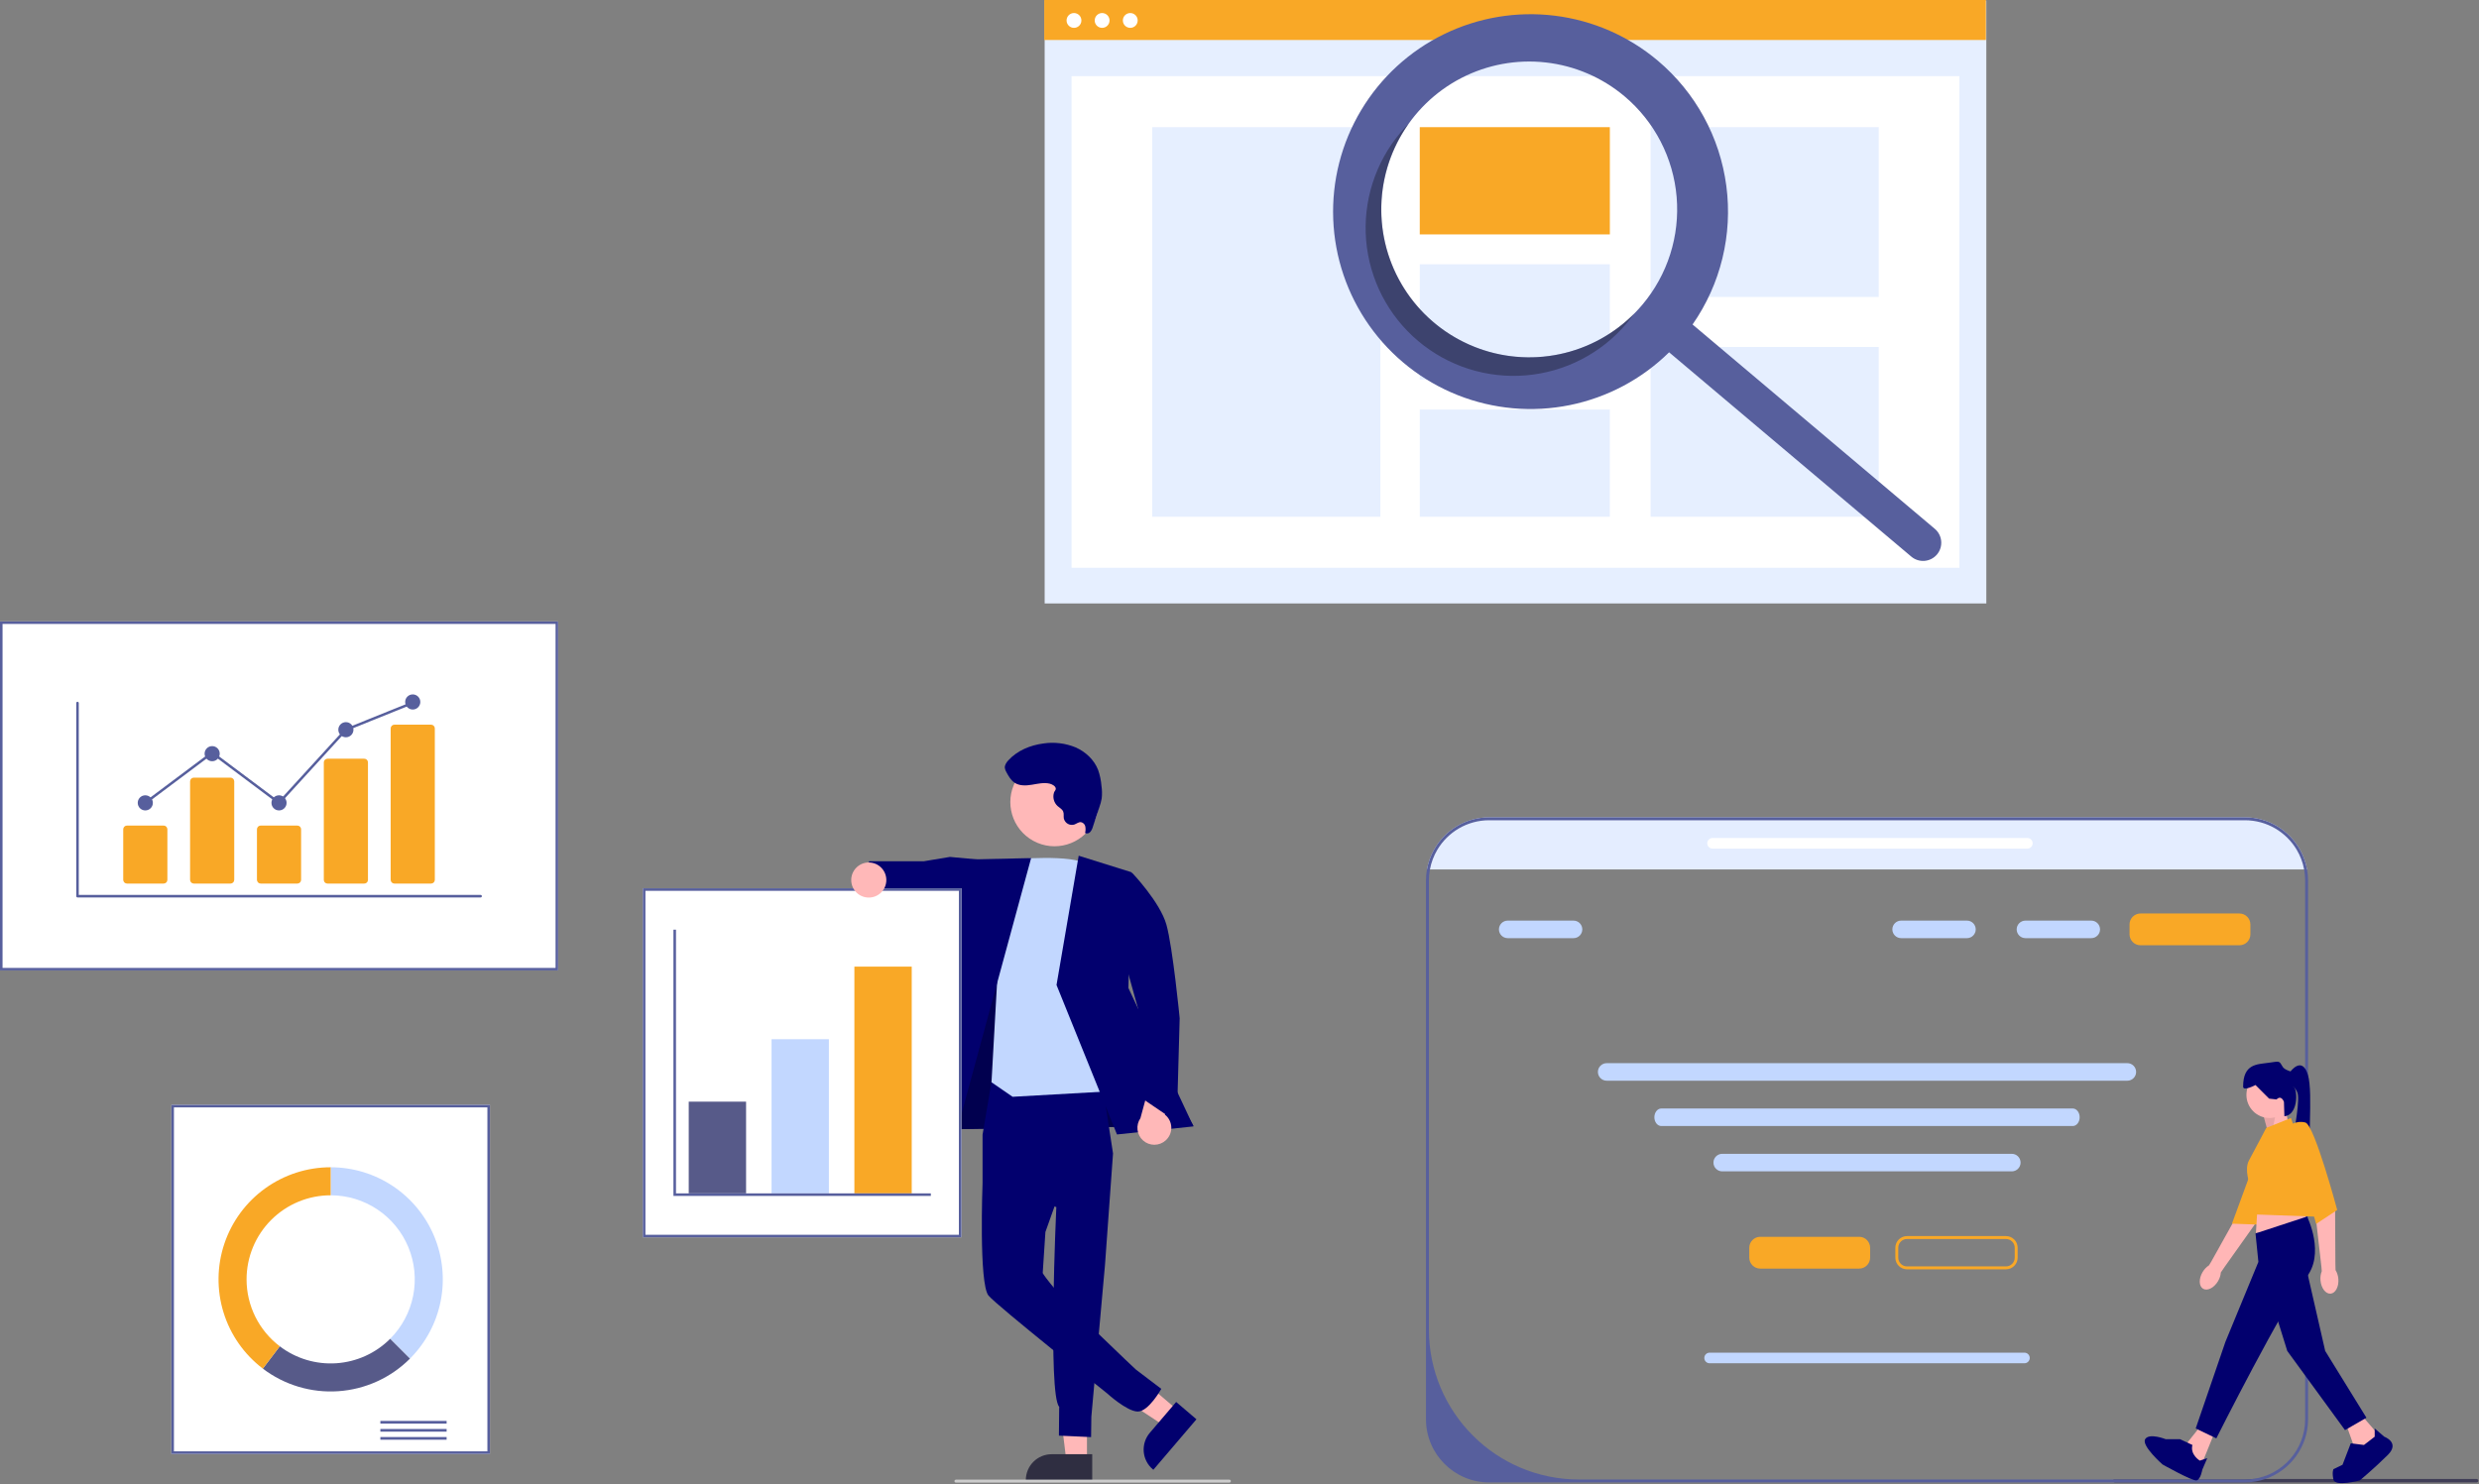 <svg width="1695" height="1015" viewBox="0 0 1695 1015" fill="none" xmlns="http://www.w3.org/2000/svg">
<rect x="0" y="0" width="1695" height="1015" fill="#808080" stroke="none"/>
<path d="M1358.14 0.365H714.275V412.723H1358.14V0.365Z" fill="#E6EFFF"/>
<path d="M1339.73 52.085H732.686V388.328H1339.73V52.085Z" fill="white"/>
<path d="M1357.86 0H714V27.354H1357.86V0Z" fill="#F9A826"/>
<path d="M734.328 19.054C737.128 19.054 739.397 16.785 739.397 13.985C739.397 11.185 737.128 8.915 734.328 8.915C731.528 8.915 729.258 11.185 729.258 13.985C729.258 16.785 731.528 19.054 734.328 19.054Z" fill="white"/>
<path d="M753.57 19.054C756.37 19.054 758.64 16.785 758.64 13.985C758.64 11.185 756.37 8.915 753.57 8.915C750.77 8.915 748.5 11.185 748.5 13.985C748.5 16.785 750.77 19.054 753.57 19.054Z" fill="white"/>
<path d="M772.814 19.054C775.614 19.054 777.884 16.785 777.884 13.985C777.884 11.185 775.614 8.915 772.814 8.915C770.014 8.915 767.744 11.185 767.744 13.985C767.744 16.785 770.014 19.054 772.814 19.054Z" fill="white"/>
<path d="M943.824 86.973H787.844V353.44H943.824V86.973Z" fill="#E6EFFF"/>
<path d="M1100.73 86.973H970.75V160.321H1100.73V86.973Z" fill="#F9A826"/>
<path d="M1100.73 180.747H970.75V259.666H1100.73V180.747Z" fill="#E6EFFF"/>
<path d="M1100.73 280.092H970.75V353.44H1100.73V280.092Z" fill="#E6EFFF"/>
<path d="M1284.57 86.973H1128.59V203.098H1284.57V86.973Z" fill="#E6EFFF"/>
<path d="M1284.57 237.315H1128.59V353.44H1284.57V237.315Z" fill="#E6EFFF"/>
<path d="M1133.58 41.547C1113.58 24.667 1089.1 13.965 1063.12 10.744C1037.15 7.523 1010.8 11.921 987.275 23.404C963.754 34.886 944.077 52.957 930.639 75.418C917.201 97.879 910.582 123.762 911.586 149.917C912.59 176.072 921.174 201.371 936.295 222.736C951.415 244.101 972.419 260.61 996.751 270.256C1021.08 279.901 1047.69 282.266 1073.35 277.063C1099 271.86 1122.58 259.313 1141.24 240.949L1306.85 380.697C1309.37 382.827 1312.64 383.87 1315.92 383.594C1319.21 383.319 1322.26 381.748 1324.39 379.229C1326.52 376.709 1327.56 373.446 1327.29 370.157C1327.01 366.869 1325.44 363.825 1322.92 361.694L1322.9 361.679L1157.28 221.931C1176.52 194.318 1184.76 160.515 1180.37 127.147C1175.99 93.779 1159.3 63.252 1133.58 41.547ZM1122.9 208.474C1110 223.765 1092.85 234.887 1073.63 240.432C1054.41 245.978 1033.97 245.699 1014.91 239.63C995.843 233.562 979.006 221.976 966.526 206.338C954.046 190.701 946.484 171.714 944.795 151.778C943.106 131.842 947.366 111.853 957.038 94.339C966.709 76.825 981.357 62.572 999.129 53.383C1016.9 44.193 1037 40.48 1056.88 42.713C1076.76 44.946 1095.54 53.024 1110.83 65.926C1120.98 74.493 1129.35 84.976 1135.45 96.776C1141.55 108.576 1145.27 121.462 1146.39 134.699C1147.51 147.936 1146.01 161.264 1141.98 173.922C1137.95 186.581 1131.47 198.321 1122.9 208.474Z" fill="#575F9D"/>
<path opacity="0.3" d="M980.355 220.551C960.949 204.174 948.411 181.099 945.231 155.906C942.051 130.714 948.461 105.247 963.189 84.562C961.255 86.51 959.385 88.55 957.58 90.682C949.013 100.834 942.53 112.575 938.5 125.234C934.471 137.892 932.974 151.22 934.095 164.457C935.217 177.694 938.934 190.58 945.036 202.38C951.138 214.18 959.504 224.663 969.656 233.23C979.809 241.796 991.55 248.28 1004.21 252.309C1016.87 256.339 1030.19 257.835 1043.43 256.714C1056.67 255.593 1069.55 251.875 1081.35 245.773C1093.15 239.672 1103.64 231.306 1112.2 221.153C1114.01 219.018 1115.7 216.832 1117.29 214.594C1099.38 232.592 1075.36 243.195 1049.99 244.299C1024.62 245.402 999.762 236.925 980.355 220.551Z" fill="black"/>
<g clip-path="url(#clip0_316_595)">
<path d="M743.208 999.193L729.128 999.192L722.43 944.885L743.21 944.886L743.208 999.193Z" fill="#FFB8B8"/>
<path d="M746.799 1012.84L701.4 1012.84V1012.26C701.401 1007.58 703.263 1003.08 706.576 999.77C709.89 996.457 714.385 994.595 719.071 994.595H719.072L746.8 994.596L746.799 1012.84Z" fill="#2F2E41"/>
<path d="M805.35 964.578L796.211 975.289L750.551 945.133L764.04 929.326L805.35 964.578Z" fill="#FFB8B8"/>
<path d="M818.063 970.706L788.594 1005.24L788.157 1004.87C784.592 1001.83 782.382 997.492 782.012 992.82C781.642 988.148 783.143 983.521 786.185 979.956L786.186 979.955L804.185 958.863L818.063 970.706Z" fill="#02006E"/>
<path d="M643.237 732.117L638.854 772.537L816.024 770.01L738.759 644.114L675.673 641.848L643.237 732.117Z" fill="#02006E"/>
<path opacity="0.28" d="M643.237 732.117L638.854 772.537L816.024 770.01L738.759 644.114L675.673 641.848L643.237 732.117Z" fill="black"/>
<path d="M678.075 739.056L671.82 776.04V809.098L722.25 825.56C722.25 825.56 716.347 953.964 724.217 962.142L724.024 981.885L746.024 982.885L746.203 968.991L755.53 865.135L761.024 788.885L752.117 731.074L678.075 739.056Z" fill="#02006E"/>
<path d="M717.145 770.892L671.82 809.098C671.82 809.098 669.167 878.03 675.903 886.114C681.689 893.057 756.941 952.946 756.941 952.946C756.941 952.946 770.316 965.214 777.811 965.41C785.306 965.605 794.023 949.885 794.023 949.885L776.665 936.696C776.665 936.696 731.696 894.721 718.344 878.03C712.954 871.294 712.954 870.62 712.954 870.62L714.795 842.606L733.32 790.615L717.145 770.892Z" fill="#02006E"/>
<path d="M669.023 587.885L649.481 586.079L631.755 589.033L594.221 589.045L591.023 616.249L625.276 623.914L633.623 619.823L668.418 633.08L669.023 587.885Z" fill="#02006E"/>
<path d="M692.365 587.8C692.365 587.8 733.839 583.914 743.27 591.324C752.701 598.734 772.911 745.59 772.911 745.59L692.365 750.136L677.926 740.201L682.025 666.885L692.365 587.8Z" fill="#C2D7FF"/>
<path d="M705.023 586.885L659.274 587.889L616.621 780.62L650.304 788.031L705.023 586.885Z" fill="#02006E"/>
<path d="M737.547 585.256L773.584 596.535L771.537 675.722L816.025 770.396L763.726 775.905L722.387 673.675L737.547 585.256Z" fill="#02006E"/>
<path d="M796.97 780.013C798.233 778.9 799.238 777.525 799.912 775.983C800.586 774.44 800.914 772.769 800.872 771.086C800.831 769.404 800.421 767.751 799.671 766.244C798.921 764.737 797.851 763.412 796.534 762.364L803.784 737.072L789.489 728.918L779.752 764.778C778.138 767.107 777.433 769.947 777.773 772.761C778.112 775.574 779.472 778.165 781.595 780.043C783.717 781.921 786.454 782.955 789.288 782.949C792.122 782.944 794.855 781.899 796.97 780.013Z" fill="#FFB8B8"/>
<path d="M752.701 598.734L774.024 596.885C774.024 596.885 793.168 616.906 797.523 632.408C801.878 647.911 806.593 696.414 806.593 696.414L804.626 767.369L779.701 750.443L778.029 689.412L752.701 598.734Z" fill="#02006E"/>
<path d="M747.557 563.07C755.564 548.422 750.181 530.057 735.533 522.049C720.885 514.042 702.519 519.426 694.512 534.073C686.505 548.721 691.888 567.087 706.536 575.094C721.184 583.102 739.55 577.718 747.557 563.07Z" fill="#FFB8B8"/>
<path d="M717.664 535.953C713.698 535.036 709.581 536.052 705.564 536.71C701.547 537.368 697.121 537.585 693.723 535.344C691.214 533.689 689.671 530.951 688.222 528.317C687.618 527.377 687.215 526.321 687.039 525.217C686.869 523.269 688.108 521.491 689.424 520.045C695.536 513.327 704.467 509.649 713.475 508.481C720.903 507.374 728.492 508.301 735.436 511.163C742.273 514.162 748.151 519.654 750.839 526.619C752.077 530.184 752.851 533.894 753.14 537.657C753.546 540.425 753.598 543.234 753.295 546.016C752.933 548.078 752.391 550.105 751.675 552.072L747.222 565.518C746.902 566.789 746.304 567.972 745.471 568.984C745.043 569.479 744.466 569.823 743.826 569.963C743.187 570.103 742.519 570.032 741.923 569.761C742.28 568.301 742.334 566.783 742.083 565.301C741.944 564.562 741.586 563.882 741.057 563.348C740.528 562.814 739.851 562.451 739.113 562.306C737.472 562.132 736.07 563.404 734.513 563.952C733.8 564.163 733.053 564.232 732.314 564.154C731.575 564.077 730.858 563.854 730.205 563.5C729.552 563.145 728.975 562.666 728.507 562.088C728.039 561.511 727.689 560.847 727.478 560.134C727.436 559.991 727.399 559.845 727.368 559.699C727.122 558.161 727.535 556.516 726.952 555.072C726.269 553.381 724.459 552.495 723.099 551.279C721.858 550.134 720.97 548.658 720.539 547.026C720.108 545.393 720.152 543.671 720.666 542.063C721.03 540.944 722.058 540.435 721.852 539.149C721.582 537.463 719.096 536.284 717.664 535.953Z" fill="#02006E"/>
<path d="M381.612 663.725H0V425H381.612V663.725Z" fill="white"/>
<path d="M381.612 663.725H0V425H381.612V663.725ZM1.743 661.983H379.869V426.743H1.743V661.983Z" fill="#575F9D"/>
<path d="M334.999 994.369H117.184V755.644H334.999V994.369Z" fill="white"/>
<path d="M334.999 994.369H117.184V755.644H334.999V994.369ZM118.926 992.626H333.256V757.386H118.926V992.626Z" fill="#575F9D"/>
<path d="M305.376 971.822H260.07V973.659H305.376V971.822Z" fill="#575F9D"/>
<path d="M305.376 977.332H260.07V979.169H305.376V977.332Z" fill="#575F9D"/>
<path d="M305.376 982.842H260.07V984.678H305.376V982.842Z" fill="#575F9D"/>
<path d="M226.092 798.335V817.503C237.465 817.503 248.582 820.875 258.039 827.194C267.495 833.512 274.865 842.493 279.218 853C283.57 863.508 284.709 875.07 282.49 886.224C280.271 897.379 274.795 907.625 266.753 915.667L280.306 929.22C291.029 918.498 298.331 904.836 301.289 889.964C304.248 875.091 302.729 859.675 296.926 845.665C291.123 831.655 281.296 819.681 268.688 811.256C256.079 802.832 241.256 798.335 226.092 798.335Z" fill="#C2D7FF"/>
<path d="M280.307 929.22L266.754 915.667C256.923 925.5 243.861 931.437 229.988 932.377C216.115 933.318 202.371 929.199 191.303 920.782L179.701 936.048C194.462 947.266 212.787 952.756 231.285 951.501C249.782 950.246 267.198 942.33 280.307 929.22Z" fill="#575A89"/>
<path d="M168.59 875.006C168.59 867.454 170.077 859.977 172.967 853C175.857 846.024 180.092 839.685 185.432 834.345C190.772 829.005 197.111 824.77 204.087 821.88C211.064 818.99 218.541 817.503 226.093 817.503V798.335C210.043 798.335 194.397 803.372 181.362 812.736C168.326 822.099 158.558 835.318 153.434 850.528C148.31 865.739 148.089 882.174 152.801 897.516C157.514 912.859 166.922 926.336 179.701 936.048L191.303 920.782C184.239 915.424 178.512 908.503 174.571 900.561C170.631 892.619 168.583 883.872 168.59 875.006Z" fill="#F9A826"/>
<path d="M657.366 846.254H439.551V607.529H657.366V846.254Z" fill="white"/>
<path d="M657.366 846.254H439.551V607.529H657.366V846.254ZM441.293 844.512H655.623V609.271H441.293V844.512Z" fill="#575F9D"/>
<path d="M510.123 753.465H470.916V816.196H510.123V753.465Z" fill="#575A89"/>
<path d="M566.754 710.773H527.547V816.196H566.754V710.773Z" fill="#C2D7FF"/>
<path d="M623.386 661.112H584.18V816.196H623.386V661.112Z" fill="#F9A826"/>
<path d="M636.455 817.939H460.461V635.845H462.203V816.196H636.455V817.939Z" fill="#575F9D"/>
<path d="M594.023 613.885C600.651 613.885 606.023 608.512 606.023 601.885C606.023 595.257 600.651 589.885 594.023 589.885C587.396 589.885 582.023 595.257 582.023 601.885C582.023 608.512 587.396 613.885 594.023 613.885Z" fill="#FFB8B8"/>
<path d="M840.59 1014H653.59C653.325 1014 653.07 1013.89 652.883 1013.71C652.695 1013.52 652.59 1013.27 652.59 1013C652.59 1012.73 652.695 1012.48 652.883 1012.29C653.07 1012.11 653.325 1012 653.59 1012H840.59C840.855 1012 841.109 1012.11 841.297 1012.29C841.484 1012.48 841.59 1012.73 841.59 1013C841.59 1013.27 841.484 1013.52 841.297 1013.71C841.109 1013.89 840.855 1014 840.59 1014Z" fill="#CCCCCC"/>
<path d="M328.616 613.799H52.997C52.769 613.799 52.549 613.708 52.387 613.546C52.226 613.384 52.135 613.165 52.135 612.936V480.832C52.135 480.604 52.226 480.384 52.387 480.222C52.549 480.061 52.769 479.97 52.997 479.97C53.226 479.97 53.446 480.061 53.607 480.222C53.769 480.384 53.86 480.604 53.86 480.832V612.074H328.616C328.729 612.073 328.842 612.095 328.947 612.138C329.052 612.182 329.147 612.245 329.227 612.325C329.308 612.405 329.372 612.501 329.415 612.605C329.459 612.71 329.481 612.823 329.481 612.936C329.481 613.05 329.459 613.162 329.415 613.267C329.372 613.372 329.308 613.467 329.227 613.547C329.147 613.627 329.052 613.691 328.947 613.734C328.842 613.777 328.729 613.799 328.616 613.799Z" fill="#575F9D"/>
<path d="M111.885 604.311H86.816C86.138 604.31 85.487 604.04 85.007 603.56C84.527 603.08 84.257 602.429 84.256 601.75V567.193C84.257 566.514 84.527 565.864 85.007 565.384C85.487 564.904 86.138 564.634 86.816 564.633H111.885C112.564 564.634 113.215 564.904 113.695 565.384C114.175 565.864 114.445 566.514 114.445 567.193V601.75C114.445 602.429 114.175 603.08 113.695 603.56C113.215 604.04 112.564 604.31 111.885 604.311Z" fill="#F9A826"/>
<path d="M157.6 604.31H132.531C131.852 604.31 131.202 604.04 130.722 603.56C130.242 603.08 129.972 602.429 129.971 601.75V534.416C129.972 533.737 130.242 533.086 130.722 532.606C131.202 532.126 131.852 531.856 132.531 531.855H157.6C158.279 531.856 158.929 532.126 159.409 532.606C159.889 533.086 160.159 533.737 160.16 534.416V601.75C160.159 602.429 159.889 603.08 159.409 603.56C158.929 604.04 158.279 604.31 157.6 604.31Z" fill="#F9A826"/>
<path d="M203.317 604.311H178.248C177.569 604.31 176.918 604.04 176.438 603.56C175.958 603.08 175.688 602.429 175.688 601.75V567.193C175.688 566.514 175.958 565.864 176.438 565.384C176.918 564.904 177.569 564.634 178.248 564.633H203.317C203.995 564.634 204.646 564.904 205.126 565.384C205.606 565.864 205.876 566.514 205.877 567.193V601.75C205.876 602.429 205.606 603.08 205.126 603.56C204.646 604.04 203.995 604.31 203.317 604.311Z" fill="#F9A826"/>
<path d="M249.031 604.31H223.963C223.299 604.325 222.658 604.075 222.178 603.617C221.698 603.159 221.419 602.529 221.402 601.866V521.361C221.419 520.698 221.698 520.068 222.178 519.61C222.658 519.152 223.299 518.903 223.963 518.917H249.031C249.695 518.903 250.337 519.152 250.817 519.61C251.297 520.068 251.575 520.698 251.592 521.361V601.866C251.575 602.529 251.297 603.159 250.817 603.617C250.337 604.075 249.695 604.325 249.031 604.31Z" fill="#F9A826"/>
<path d="M294.746 604.31H269.678C268.999 604.31 268.348 604.04 267.868 603.56C267.388 603.08 267.118 602.429 267.117 601.75V498.188C267.118 497.509 267.388 496.859 267.868 496.379C268.348 495.899 268.999 495.629 269.678 495.628H294.746C295.425 495.629 296.076 495.899 296.556 496.379C297.036 496.859 297.306 497.509 297.307 498.188V601.75C297.306 602.429 297.036 603.08 296.556 603.56C296.076 604.04 295.425 604.31 294.746 604.31Z" fill="#F9A826"/>
<path d="M99.349 554.282C102.207 554.282 104.525 551.965 104.525 549.107C104.525 546.248 102.207 543.931 99.349 543.931C96.491 543.931 94.174 546.248 94.174 549.107C94.174 551.965 96.491 554.282 99.349 554.282Z" fill="#575F9D"/>
<path d="M145.066 520.642C147.924 520.642 150.241 518.325 150.241 515.467C150.241 512.609 147.924 510.292 145.066 510.292C142.208 510.292 139.891 512.609 139.891 515.467C139.891 518.325 142.208 520.642 145.066 520.642Z" fill="#575F9D"/>
<path d="M190.781 554.282C193.639 554.282 195.956 551.965 195.956 549.107C195.956 546.248 193.639 543.931 190.781 543.931C187.923 543.931 185.605 546.248 185.605 549.107C185.605 551.965 187.923 554.282 190.781 554.282Z" fill="#575F9D"/>
<path d="M236.498 504.254C239.356 504.254 241.673 501.936 241.673 499.078C241.673 496.22 239.356 493.903 236.498 493.903C233.639 493.903 231.322 496.22 231.322 499.078C231.322 501.936 233.639 504.254 236.498 504.254Z" fill="#575F9D"/>
<path d="M282.212 485.277C285.071 485.277 287.388 482.96 287.388 480.102C287.388 477.244 285.071 474.927 282.212 474.927C279.354 474.927 277.037 477.244 277.037 480.102C277.037 482.96 279.354 485.277 282.212 485.277Z" fill="#575F9D"/>
<path d="M190.889 550.266L145.065 515.943L99.866 549.797L98.832 548.416L145.065 513.787L190.671 547.947L235.992 498.352L236.174 498.278L281.889 479.858L282.534 481.459L237 499.805L190.889 550.266Z" fill="#575F9D"/>
</g>
<g clip-path="url(#clip1_316_595)">
<path d="M1577.46 594.65H975.67C976.52 589.83 978.18 585.27 980.5 581.14C987.91 567.94 1002.04 559 1018.23 559H1534.9C1551.08 559 1565.22 567.94 1572.62 581.14C1574.94 585.27 1576.61 589.83 1577.46 594.65Z" fill="#E4EDFF"/>
<path d="M1694.53 1012.7C1694.53 1013.36 1694 1013.89 1693.34 1013.89H1446.05C1445.39 1013.89 1444.86 1013.36 1444.86 1012.7C1444.86 1012.38 1444.98 1012.1 1445.18 1011.89H1534.9C1536.81 1011.89 1538.68 1011.76 1540.52 1011.51H1693.34C1694 1011.51 1694.53 1012.04 1694.53 1012.7Z" fill="#3F3D56"/>
<path d="M1417.22 770.14H1135.91C1133.29 770.14 1131.16 767.449 1131.16 764.14C1131.16 760.832 1133.29 758.14 1135.91 758.14H1417.22C1419.83 758.14 1421.96 760.832 1421.96 764.14C1421.96 767.449 1419.83 770.14 1417.22 770.14Z" fill="#C2D7FF"/>
<path d="M1577.46 594.65C1576.61 589.83 1574.94 585.27 1572.62 581.14C1565.22 567.94 1551.08 559 1534.9 559H1018.23C1002.04 559 987.91 567.94 980.5 581.14C978.18 585.27 976.52 589.83 975.67 594.65C975.23 597.11 975 599.64 975 602.23V970.66C975 994.5 994.39 1013.89 1018.23 1013.89H1534.9C1539.84 1013.89 1544.6 1013.05 1549.03 1011.51C1565.95 1005.65 1578.13 989.55 1578.13 970.66V602.23C1578.13 599.65 1577.9 597.11 1577.46 594.65ZM1576.13 970.66C1576.13 991.52 1560.63 1008.77 1540.52 1011.51C1538.68 1011.76 1536.81 1011.89 1534.9 1011.89H1079.64C1022.95 1011.89 977 965.93 977 909.24V602.23C977 599.64 977.24 597.11 977.7 594.65C978.6 589.79 980.35 585.24 982.8 581.14C989.99 569.08 1003.17 561 1018.23 561H1534.9C1549.96 561 1563.14 569.08 1570.33 581.14C1572.78 585.24 1574.53 589.79 1575.43 594.65C1575.89 597.11 1576.13 599.64 1576.13 602.23V970.66Z" fill="#575F9D"/>
<path d="M1550.93 775.08L1547.54 762.672L1562.77 757.032L1564.46 768.312L1550.93 775.08Z" fill="#FFB6B6"/>
<path opacity="0.1" d="M1550.93 775.08L1547.54 762.672L1556.51 758.889L1553.72 773.517L1550.93 775.08Z" fill="black"/>
<path d="M1506.35 881.417C1503.44 879.687 1503.29 874.579 1506.01 870.008C1507.2 868.008 1508.74 866.442 1510.34 865.458L1511.94 862.849L1532.14 826.633C1532.14 826.633 1540.99 792.477 1544.59 788.347C1548.19 784.217 1553.39 785.19 1553.39 785.19L1558.01 789.291L1541.53 837.669L1521.2 866.307L1518.47 870.292C1518.37 872.171 1517.73 874.274 1516.54 876.275C1513.82 880.845 1509.26 883.148 1506.35 881.417Z" fill="#FFB6B6"/>
<path d="M1550.09 771.535C1550.09 771.535 1556.52 771.287 1560.57 776.278C1564.63 781.27 1543.39 837.527 1543.39 837.527L1526.09 836.915L1550.09 771.535Z" fill="#F9A826"/>
<path d="M1551.77 764.646C1560.49 764.646 1567.56 757.576 1567.56 748.854C1567.56 740.133 1560.49 733.063 1551.77 733.063C1543.05 733.063 1535.98 740.133 1535.98 748.854C1535.98 757.576 1543.05 764.646 1551.77 764.646Z" fill="#FFB6B6"/>
<path d="M1514.83 978.114L1504.12 1004.62L1497.91 998.417L1495.66 986.574L1504.68 975.294L1514.83 978.114Z" fill="#FFB6B6"/>
<path d="M1615.22 968.526L1625.94 980.934L1620.86 991.085L1609.58 989.394L1603.94 973.602L1615.22 968.526Z" fill="#FFB6B6"/>
<path d="M1543.88 820.48L1542.47 843.322L1577.43 837.118L1575.18 823.018L1543.88 820.48Z" fill="#FFB6B6"/>
<path d="M1542.19 843.604L1577.43 832.042C1577.43 832.042 1590.41 857.985 1576.31 874.341C1562.21 890.696 1515.4 983.754 1515.4 983.754L1501.3 976.986L1521.6 917.768L1544.16 863.061L1542.19 843.604Z" fill="#02006E"/>
<path d="M1576.31 864.753L1589.84 923.971L1618.04 969.654L1603.38 978.114L1563.9 923.971L1550.93 882.237L1576.31 864.753Z" fill="#02006E"/>
<path d="M1490.58 984.318H1480.81C1480.81 984.318 1469.42 979.806 1466.74 984.318C1464.07 988.83 1478.66 1001.63 1478.66 1001.63C1478.66 1001.63 1499.04 1013.08 1501.86 1012.52C1504.68 1011.95 1505.81 1005.19 1505.81 1005.19L1509.19 997.289L1504.12 998.981C1504.12 998.981 1497.35 995.033 1499.04 988.266L1490.58 984.318Z" fill="#02006E"/>
<path d="M1623.68 982.626V976.986L1630.24 982.626C1630.24 982.626 1641.16 986.574 1632.7 995.033C1624.24 1003.49 1613.53 1012.52 1613.53 1012.52C1613.53 1012.52 1596.61 1017.03 1595.48 1011.95C1594.35 1006.88 1595.48 1004.82 1595.48 1004.82L1601.69 1001.8L1607.33 987.138L1616.35 988.266L1623.68 982.626Z" fill="#02006E"/>
<path d="M1556.57 751.956L1551.49 751.392L1542.18 742.087C1542.18 742.087 1533.72 746.598 1533.72 743.215C1533.72 727.423 1543.31 727.987 1551.21 726.859C1559.1 725.731 1558.26 725.449 1560.8 729.679C1561.96 731.613 1566.15 732.781 1566.15 732.781C1566.15 732.781 1574.05 722.065 1578 735.037C1581.95 748.008 1576.87 788.051 1580.82 791.435C1584.77 794.819 1564.61 798.198 1566.79 784.947C1568.97 771.696 1572.92 751.392 1570.67 746.88C1568.41 742.369 1567.85 743.497 1567.85 743.497C1570.64 742.355 1572.47 762.461 1561.93 763.445L1561.64 753.648C1561.64 753.648 1559.95 748.572 1556.57 751.956Z" fill="#02006E"/>
<path d="M1549.52 771.414L1566.44 764.646L1589 832.324L1542.58 830.633L1538.4 810.434C1538.4 810.434 1534.32 799.92 1537.7 793.717C1541.09 787.513 1549.52 771.414 1549.52 771.414Z" fill="#F9A826"/>
<path d="M1593.54 884.783C1590.17 885.073 1587.07 881.012 1586.62 875.713C1586.42 873.394 1586.76 871.222 1587.49 869.488L1587.26 866.437L1582.56 825.235C1582.56 825.235 1573.82 791.532 1574.33 786.077C1574.85 780.623 1575.67 779.175 1575.67 779.175L1581.81 779.815L1596.62 828.728L1596.8 863.852L1596.91 868.679C1597.92 870.263 1598.63 872.345 1598.83 874.664C1599.28 879.963 1596.92 884.494 1593.54 884.783Z" fill="#FFB6B6"/>
<path d="M1565.03 770.004C1565.03 770.004 1570.1 766.056 1576.31 767.748C1582.51 769.44 1598.05 827.53 1598.05 827.53L1583.64 837.118L1565.03 770.004Z" fill="#F9A826"/>
<path d="M1271.2 867.64H1203.55C1199.42 867.64 1196.06 864.281 1196.06 860.152V853.385C1196.06 849.256 1199.42 845.898 1203.55 845.898H1271.2C1275.33 845.898 1278.69 849.256 1278.69 853.385V860.152C1278.69 864.281 1275.33 867.64 1271.2 867.64Z" fill="#F9A826"/>
<path d="M1531.2 646.511H1463.55C1459.42 646.511 1456.06 643.152 1456.06 639.023V632.256C1456.06 628.127 1459.42 624.769 1463.55 624.769H1531.2C1535.33 624.769 1538.69 628.127 1538.69 632.256V639.023C1538.69 643.152 1535.33 646.511 1531.2 646.511Z" fill="#F9A826"/>
<path d="M1371.57 868.14H1303.92C1299.51 868.14 1295.93 864.556 1295.93 860.152V853.385C1295.93 848.981 1299.51 845.398 1303.92 845.398H1371.57C1375.98 845.398 1379.56 848.981 1379.56 853.385V860.152C1379.56 864.556 1375.98 868.14 1371.57 868.14ZM1303.92 847.398C1300.62 847.398 1297.93 850.084 1297.93 853.385V860.152C1297.93 863.454 1300.62 866.14 1303.92 866.14H1371.57C1374.88 866.14 1377.56 863.454 1377.56 860.152V853.385C1377.56 850.083 1374.88 847.398 1371.57 847.398H1303.92Z" fill="#F9A826"/>
<path d="M1454.56 739.14H1098.56C1095.25 739.14 1092.56 736.449 1092.56 733.14C1092.56 729.832 1095.25 727.14 1098.56 727.14H1454.56C1457.87 727.14 1460.56 729.832 1460.56 733.14C1460.56 736.449 1457.87 739.14 1454.56 739.14Z" fill="#C2D7FF"/>
<path d="M1075.89 641.64H1030.89C1027.58 641.64 1024.89 638.948 1024.89 635.64C1024.89 632.331 1027.58 629.64 1030.89 629.64H1075.89C1079.2 629.64 1081.89 632.331 1081.89 635.64C1081.89 638.948 1079.2 641.64 1075.89 641.64Z" fill="#C2D7FF"/>
<path d="M1344.89 641.64H1299.89C1296.58 641.64 1293.89 638.948 1293.89 635.64C1293.89 632.331 1296.58 629.64 1299.89 629.64H1344.89C1348.2 629.64 1350.89 632.331 1350.89 635.64C1350.89 638.948 1348.2 641.64 1344.89 641.64Z" fill="#C2D7FF"/>
<path d="M1429.89 641.64H1384.89C1381.58 641.64 1378.89 638.948 1378.89 635.64C1378.89 632.331 1381.58 629.64 1384.89 629.64H1429.89C1433.2 629.64 1435.89 632.331 1435.89 635.64C1435.89 638.948 1433.2 641.64 1429.89 641.64Z" fill="#C2D7FF"/>
<path d="M1375.56 801.14H1177.56C1174.25 801.14 1171.56 798.449 1171.56 795.14C1171.56 791.832 1174.25 789.14 1177.56 789.14H1375.56C1378.87 789.14 1381.56 791.832 1381.56 795.14C1381.56 798.449 1378.87 801.14 1375.56 801.14Z" fill="#C2D7FF"/>
<path d="M1384.19 932.396H1168.93C1166.93 932.396 1165.31 930.769 1165.31 928.768C1165.31 926.767 1166.93 925.14 1168.93 925.14H1384.19C1386.19 925.14 1387.82 926.767 1387.82 928.768C1387.82 930.769 1386.19 932.396 1384.19 932.396Z" fill="#C2D7FF"/>
<path d="M1386.19 580.396H1170.94C1168.94 580.396 1167.31 578.768 1167.31 576.768C1167.31 574.767 1168.94 573.14 1170.94 573.14H1386.19C1388.19 573.14 1389.82 574.767 1389.82 576.768C1389.82 578.768 1388.19 580.396 1386.19 580.396Z" fill="white"/>
</g>
<defs>
<clipPath id="clip0_316_595">
<rect width="841.59" height="589" fill="white" transform="translate(0 425)"/>
</clipPath>
<clipPath id="clip1_316_595">
<rect width="719.53" height="455.365" fill="white" transform="translate(975 559)"/>
</clipPath>
</defs>
</svg>
